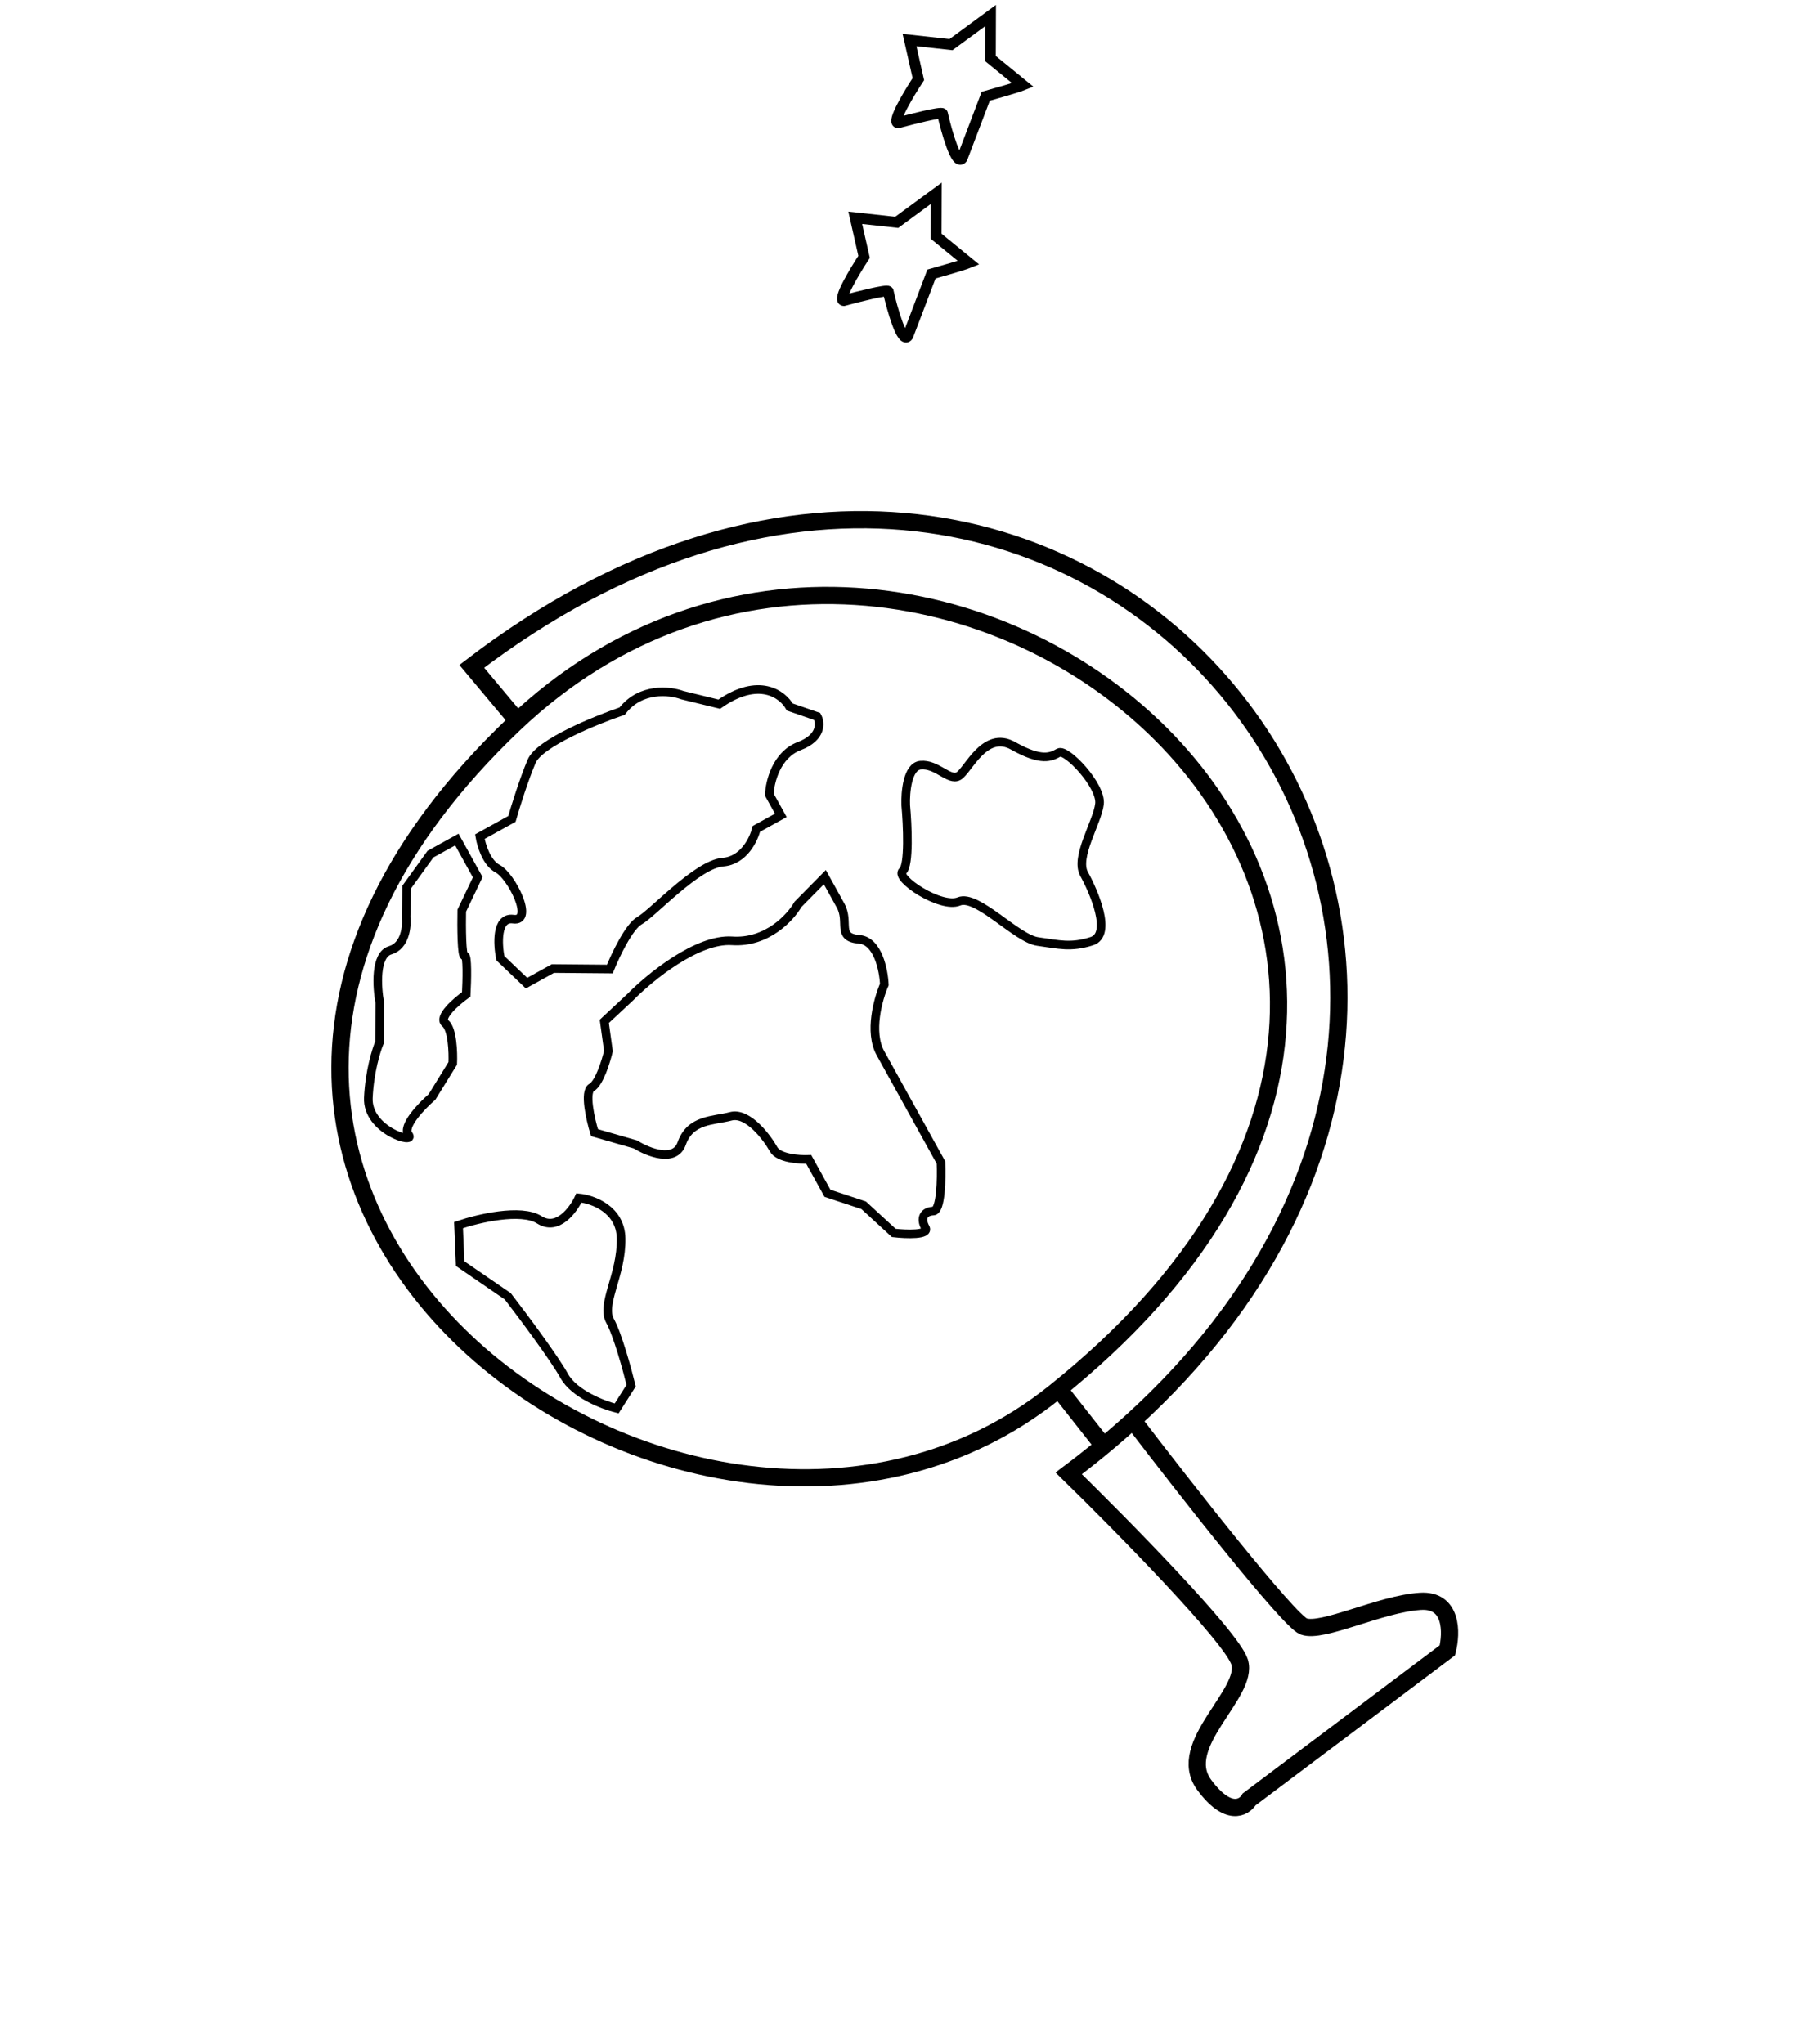 <svg width="102" height="115" viewBox="0 0 102 115" fill="none" xmlns="http://www.w3.org/2000/svg">
<path d="M28.903 40.759C1.158 67.208 39.257 94.38 59.286 78.384C92.62 51.762 52.118 18.63 28.903 40.759Z" stroke="black" stroke-width="0.97"/>
<path d="M63.738 79.922C93.472 52.823 60.487 11.497 26.542 37.495L28.998 40.43M63.738 79.922C66.591 83.658 72.506 91.209 73.344 91.521C74.391 91.911 77.631 90.256 79.903 90.107C81.721 89.987 81.678 91.895 81.429 92.864L70.279 101.251C69.992 101.734 69.084 102.245 67.75 100.435C66.082 98.172 70.301 95.283 69.739 93.516C69.289 92.103 63.143 85.854 60.126 82.906C60.804 82.397 61.456 81.882 62.084 81.36M63.738 79.922C63.207 80.406 62.656 80.886 62.084 81.36M59.604 78.208L62.084 81.36" stroke="black" stroke-width="0.97"/>
<path d="M41.186 52.94C39.227 52.805 36.552 54.996 35.459 56.109L33.997 57.472L34.23 59.144C34.092 59.728 33.709 60.956 33.285 61.191C32.861 61.426 33.215 62.984 33.446 63.734L35.752 64.397C36.458 64.838 37.966 65.443 38.354 64.342C38.839 62.966 40.145 63.074 41.111 62.816C42.077 62.559 43.169 64.032 43.521 64.668C43.803 65.177 44.956 65.259 45.498 65.237L46.554 67.145L48.59 67.82L50.283 69.376C50.973 69.456 52.295 69.509 52.061 69.085C51.767 68.555 51.968 68.166 52.51 68.144C52.943 68.126 52.975 66.316 52.938 65.413L51.412 62.656L49.534 59.263C48.876 58.075 49.405 56.194 49.752 55.402C49.718 54.59 49.388 52.943 48.343 52.857C47.037 52.749 47.815 51.903 47.287 50.948L46.406 49.357L44.897 50.885C44.476 51.626 43.144 53.075 41.186 52.94Z" stroke="black" stroke-width="0.485"/>
<path d="M51.785 43.056C51.05 43.13 50.927 44.593 50.957 45.315C51.057 46.414 51.163 48.691 50.786 49.011C50.315 49.41 52.937 51.145 53.95 50.723C54.963 50.301 57.184 52.812 58.385 52.979C59.585 53.145 60.244 53.335 61.422 52.96C62.599 52.585 61.52 50.135 60.992 49.18C60.464 48.226 61.739 46.274 61.858 45.238C61.977 44.202 59.991 42.116 59.567 42.35C59.143 42.585 58.613 42.879 57.001 41.969C55.39 41.06 54.456 43.378 53.926 43.672C53.396 43.965 52.703 42.963 51.785 43.056Z" stroke="black" stroke-width="0.485"/>
<path d="M34.308 54.529L31.106 54.501L29.622 55.322L28.152 53.919C27.993 53.13 27.914 51.586 28.874 51.719C30.075 51.886 28.772 49.282 27.996 48.88C27.375 48.559 27.072 47.545 26.998 47.078L28.801 46.08C28.99 45.421 29.478 43.849 29.912 42.833C30.347 41.816 33.487 40.531 35.002 40.016C36.031 38.67 37.684 38.854 38.383 39.114L40.465 39.624C42.7 38.055 44.041 39.076 44.432 39.783L45.974 40.316C46.169 40.669 46.24 41.498 44.958 41.986C43.677 42.473 43.307 44.008 43.282 44.714L43.928 45.88L42.55 46.643C42.411 47.228 41.843 48.42 40.675 48.512C39.215 48.628 36.727 51.39 35.984 51.801C35.39 52.13 34.62 53.757 34.308 54.529Z" stroke="black" stroke-width="0.485"/>
<path d="M21.949 53.474C21.092 53.727 21.204 55.549 21.368 56.428L21.352 58.653C21.171 59.076 20.792 60.293 20.724 61.771C20.638 63.619 23.439 64.424 22.98 63.847C22.614 63.385 23.709 62.243 24.302 61.73L25.471 59.837C25.499 59.221 25.455 57.906 25.05 57.576C24.646 57.245 25.669 56.356 26.23 55.953C26.271 55.192 26.309 53.693 26.14 53.787C25.97 53.881 25.962 52.131 25.979 51.244L26.877 49.362L25.703 47.241L24.218 48.062L22.885 49.909L22.847 51.592C22.905 52.114 22.807 53.221 21.949 53.474Z" stroke="black" stroke-width="0.485"/>
<path d="M30.342 68.638C29.317 67.987 26.885 68.566 25.797 68.937L25.888 71.103L28.569 72.944C29.392 74.012 31.177 76.404 31.741 77.422C32.304 78.44 33.943 79.066 34.692 79.252L35.507 77.97C35.288 77.075 34.746 75.094 34.324 74.33C33.795 73.376 34.975 71.753 34.943 69.693C34.918 68.045 33.35 67.481 32.569 67.406C32.254 68.088 31.367 69.29 30.342 68.638Z" stroke="black" stroke-width="0.485"/>
<path d="M51.667 4.454L51.17 2.254L53.503 2.51L55.728 0.876L55.72 3.293L57.548 4.786C57.221 4.918 56.017 5.262 55.457 5.418L54.131 8.905C53.805 9.357 53.257 7.419 53.023 6.394C52.96 6.28 51.331 6.692 50.523 6.911C50.161 6.889 51.135 5.264 51.667 4.454Z" stroke="black" stroke-width="0.606"/>
<path d="M48.614 14.455L48.117 12.256L50.45 12.511L52.675 10.877L52.667 13.294L54.495 14.788C54.168 14.92 52.964 15.264 52.404 15.42L51.078 18.906C50.752 19.358 50.203 17.421 49.97 16.395C49.907 16.282 48.277 16.693 47.47 16.913C47.108 16.891 48.082 15.265 48.614 14.455Z" stroke="black" stroke-width="0.606"/>
</svg>
